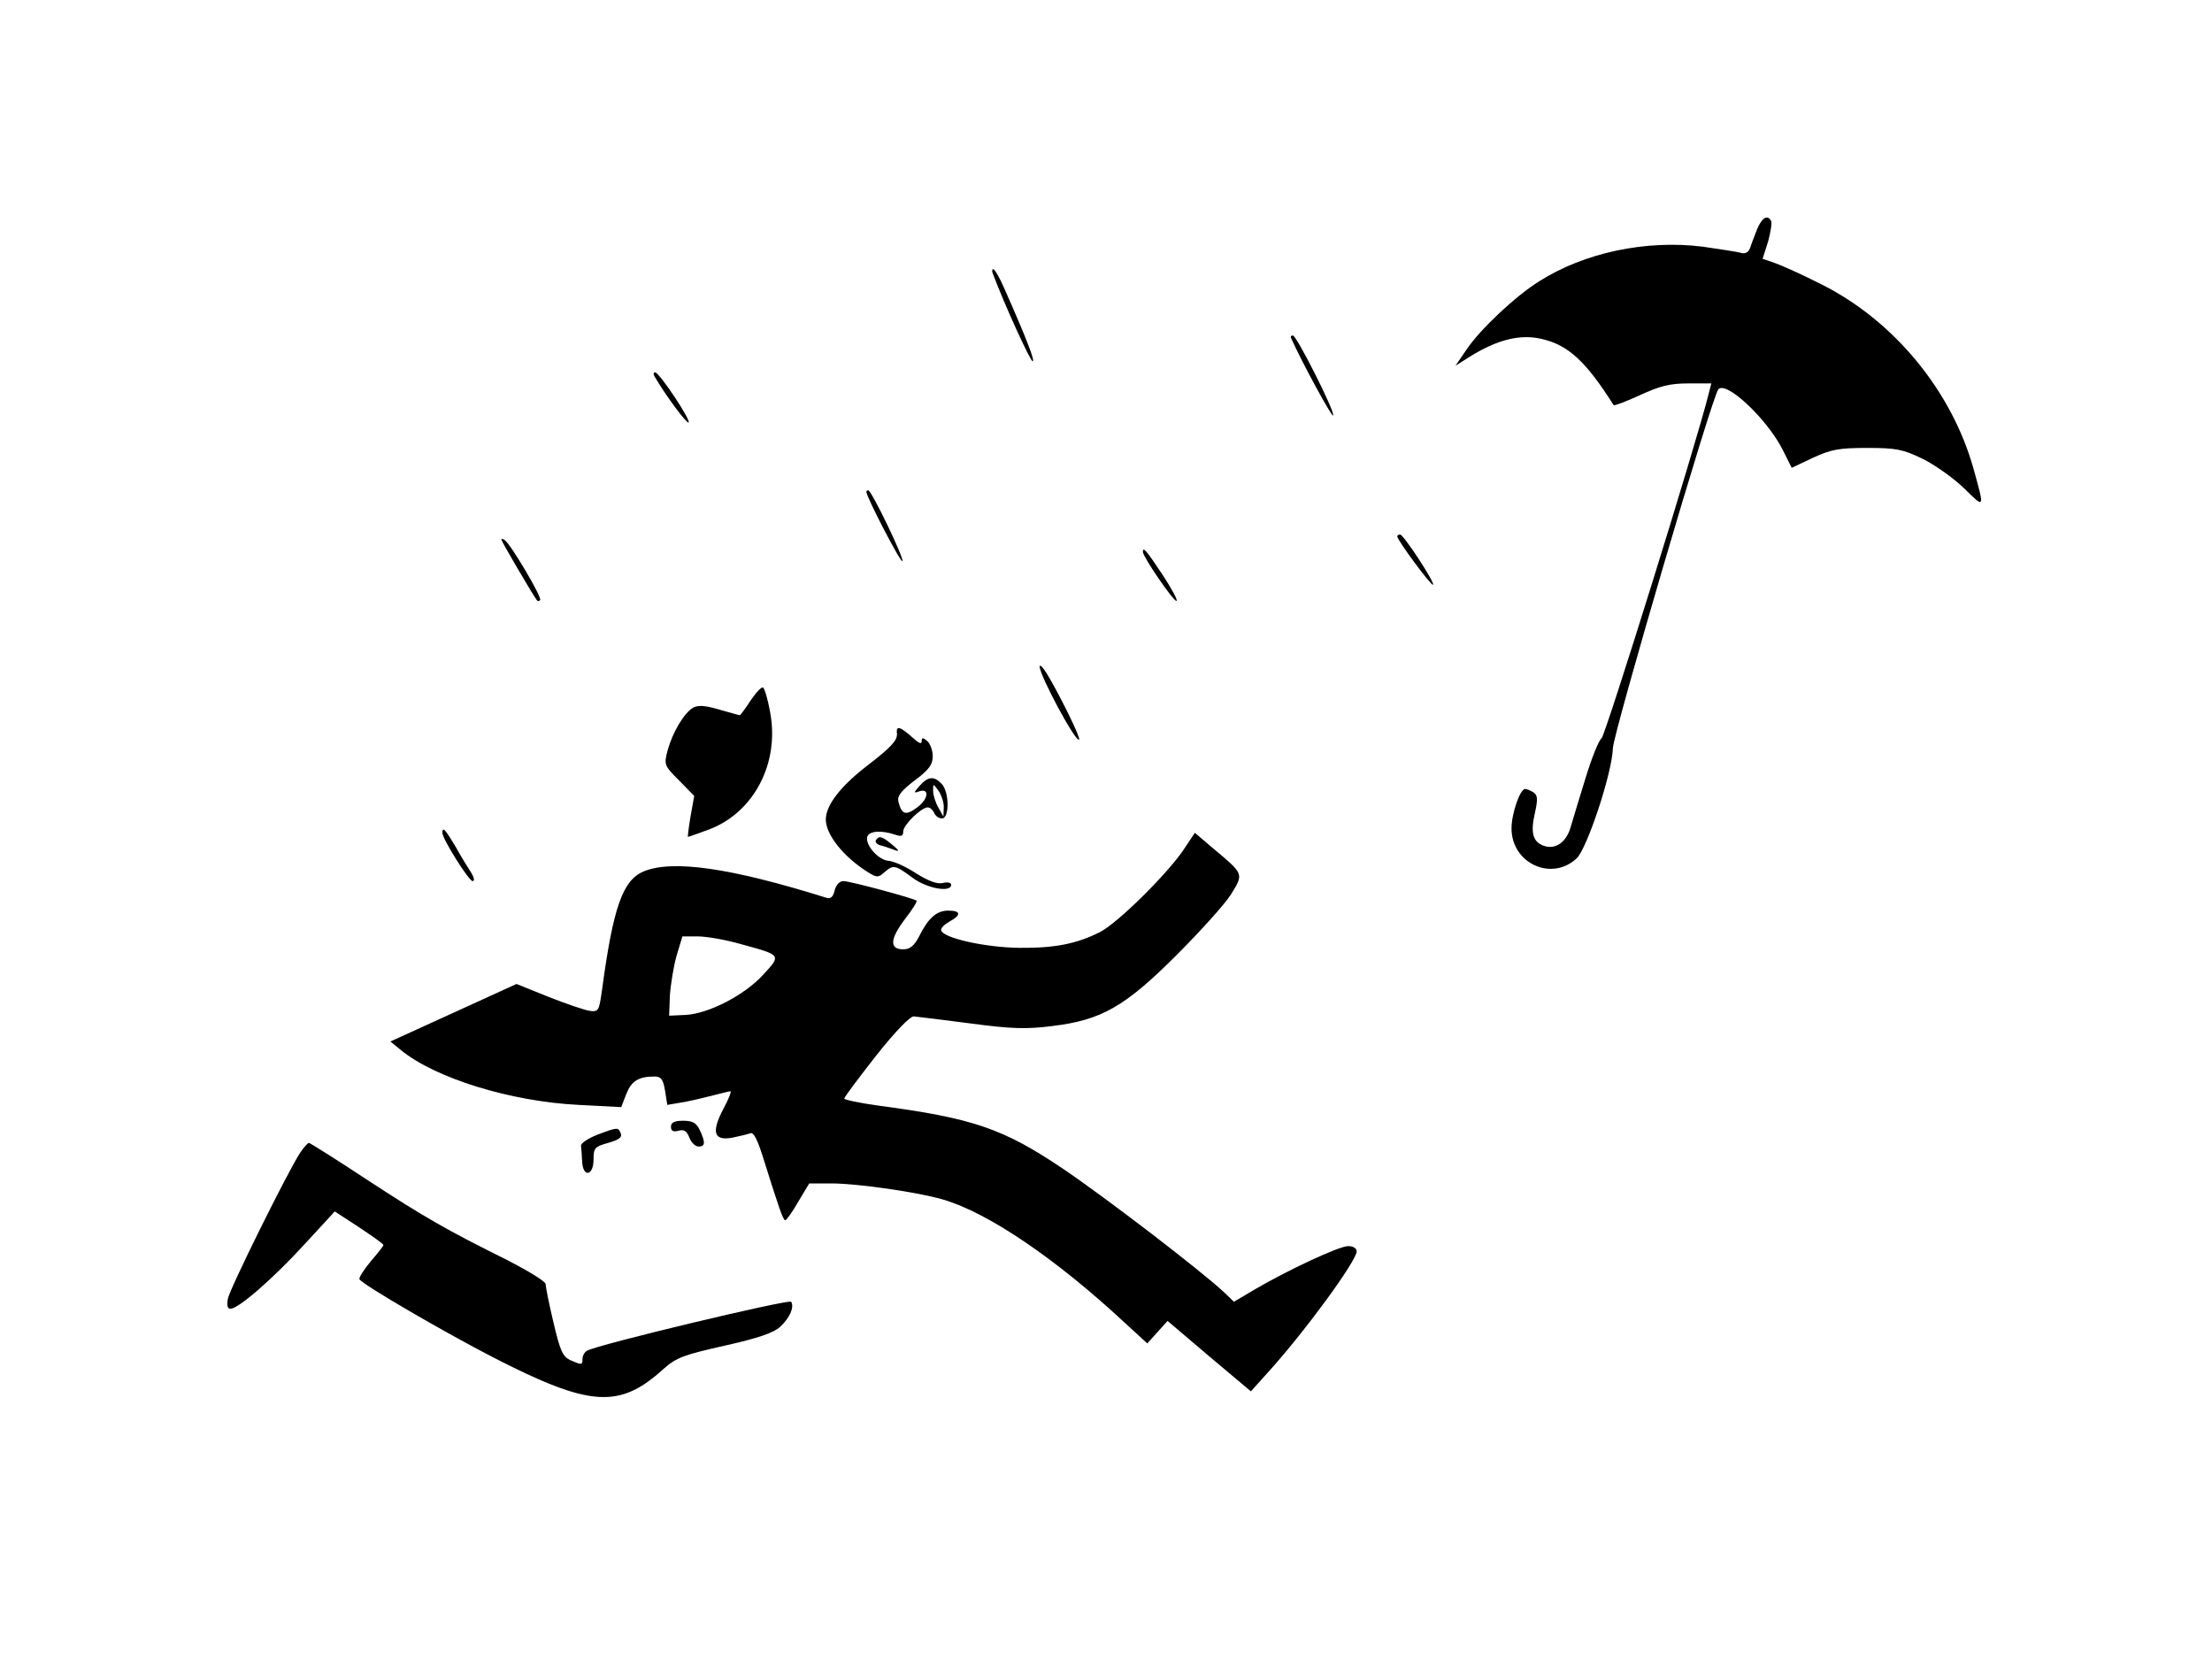 <?xml version="1.0" standalone="no"?>
<!DOCTYPE svg PUBLIC "-//W3C//DTD SVG 20010904//EN"
 "http://www.w3.org/TR/2001/REC-SVG-20010904/DTD/svg10.dtd">
<svg version="1.0" xmlns="http://www.w3.org/2000/svg"
 width="600pt" height="450pt" viewBox="0 0 600 450"
 preserveAspectRatio="xMidYMid meet">

<g transform="translate(0,450) scale(0.1,-0.1)"
fill="#000000" stroke="none">
<path d="M4766 3878 c-7 -18 -16 -41 -19 -51 -5 -12 -13 -16 -24 -13 -10 3
-57 10 -105 17 -153 19 -320 -16 -443 -94 -64 -40 -159 -129 -197 -185 l-30
-44 38 24 c75 47 137 62 194 49 73 -16 121 -60 197 -180 2 -2 34 10 71 27 54
25 82 32 131 32 l63 0 -7 -27 c-32 -131 -281 -930 -291 -936 -7 -4 -27 -54
-44 -110 -17 -56 -36 -117 -41 -135 -12 -37 -40 -56 -69 -47 -32 10 -39 35
-27 88 9 40 8 50 -4 58 -8 5 -18 9 -22 9 -14 0 -37 -67 -37 -107 0 -95 109
-145 177 -81 28 27 96 231 98 299 2 43 269 954 286 973 21 24 131 -79 174
-163 l25 -50 57 27 c50 23 71 27 148 27 79 0 97 -4 149 -29 33 -16 84 -52 113
-80 57 -56 57 -58 26 53 -59 211 -216 401 -411 499 -53 27 -111 53 -129 59
l-32 11 15 47 c7 26 11 51 8 56 -10 18 -25 8 -38 -23z"/>
<path d="M2693 3758 c33 -88 102 -238 108 -238 7 0 -15 58 -77 198 -12 28 -26
52 -30 52 -3 0 -4 -6 -1 -12z"/>
<path d="M3502 3583 c29 -65 110 -214 114 -210 7 7 -99 217 -109 217 -5 0 -7
-3 -5 -7z"/>
<path d="M1776 3478 c31 -53 87 -128 92 -124 6 7 -79 135 -91 136 -5 0 -5 -6
-1 -12z"/>
<path d="M2350 3166 c0 -14 95 -197 98 -188 3 11 -84 192 -93 192 -3 0 -5 -2
-5 -4z"/>
<path d="M3790 3045 c0 -10 93 -136 97 -131 6 5 -80 136 -89 136 -5 0 -8 -2
-8 -5z"/>
<path d="M1360 3036 c0 -4 87 -153 97 -165 2 -2 5 -2 8 1 7 6 -81 154 -96 163
-5 4 -9 4 -9 1z"/>
<path d="M3100 3003 c0 -13 82 -133 91 -133 5 0 -12 32 -37 70 -45 68 -54 78
-54 63z"/>
<path d="M2820 2692 c0 -24 98 -207 107 -198 5 4 -53 122 -87 178 -11 18 -20
27 -20 20z"/>
<path d="M2036 2600 c-14 -22 -28 -40 -29 -40 -2 0 -27 7 -55 15 -37 11 -57
13 -71 6 -25 -14 -56 -66 -70 -116 -10 -39 -10 -41 31 -82 l41 -42 -10 -56
c-5 -30 -8 -55 -7 -55 2 0 27 9 57 20 122 46 192 180 166 318 -6 34 -15 64
-19 67 -4 3 -19 -13 -34 -35z"/>
<path d="M2433 2509 c1 -17 -16 -36 -77 -83 -76 -58 -116 -110 -116 -149 0
-41 48 -101 113 -142 25 -16 29 -16 46 -1 24 21 29 20 75 -14 39 -30 106 -42
106 -20 0 6 -10 8 -22 5 -16 -4 -39 5 -73 26 -27 18 -61 33 -74 34 -27 1 -63
41 -59 64 4 17 37 20 76 7 17 -6 22 -4 22 9 0 17 48 64 66 65 7 0 14 -7 18
-15 3 -8 12 -15 21 -15 21 0 20 73 -1 94 -21 22 -37 20 -60 -6 -16 -18 -16
-20 -2 -15 30 11 27 -20 -4 -43 -31 -23 -42 -20 -51 15 -4 15 6 29 44 58 39
29 49 43 49 66 0 16 -7 34 -15 41 -12 10 -15 10 -15 -1 0 -8 -8 -5 -22 8 -38
34 -48 36 -45 12z m127 -198 l-1 -26 -14 25 c-8 14 -14 34 -14 45 0 20 0 20
14 1 8 -11 15 -31 15 -45z"/>
<path d="M1200 2241 c0 -17 72 -131 82 -131 6 0 4 10 -4 23 -8 12 -27 43 -42
70 -28 47 -36 56 -36 38z"/>
<path d="M3209 2193 c-47 -68 -178 -197 -225 -221 -63 -32 -123 -44 -219 -43
-91 1 -205 26 -212 47 -2 6 8 16 22 24 33 18 32 30 -3 30 -32 0 -55 -21 -80
-72 -13 -24 -24 -33 -42 -33 -38 0 -36 28 4 81 20 26 35 49 32 51 -6 6 -180
53 -198 53 -11 0 -20 -10 -24 -25 -4 -18 -11 -24 -23 -20 -259 81 -417 104
-496 71 -56 -24 -82 -98 -112 -321 -8 -56 -9 -60 -33 -57 -14 2 -64 19 -112
38 l-87 35 -171 -78 -171 -78 28 -23 c94 -77 299 -140 483 -149 l115 -6 14 36
c14 35 33 47 77 47 17 0 23 -8 28 -39 l6 -38 47 8 c26 5 63 14 82 19 20 5 39
10 42 10 4 0 -5 -22 -19 -48 -33 -63 -26 -87 24 -78 19 4 41 9 49 12 9 4 19
-16 34 -63 43 -137 55 -173 61 -173 3 0 19 22 35 50 l30 50 60 0 c71 0 237
-24 304 -44 122 -36 305 -160 493 -335 l60 -55 27 30 28 31 113 -96 113 -95
45 50 c100 110 242 304 242 330 0 8 -10 14 -23 14 -25 0 -166 -66 -256 -119
l-54 -32 -26 25 c-63 59 -317 254 -438 336 -162 109 -244 137 -500 171 -51 7
-93 16 -93 19 0 4 39 56 86 116 53 67 93 108 103 107 9 -1 78 -9 153 -19 112
-15 153 -16 223 -7 132 16 196 52 336 192 64 64 131 138 148 165 35 57 36 54
-51 127 l-47 40 -32 -48z m-1199 -254 c110 -30 110 -29 60 -83 -51 -56 -149
-106 -211 -109 l-44 -2 2 54 c2 30 10 79 18 108 l16 53 42 0 c23 0 76 -9 117
-21z"/>
<path d="M2376 2221 c-3 -5 2 -11 12 -14 9 -2 26 -8 37 -12 16 -6 15 -3 -5 14
-28 23 -36 25 -44 12z"/>
<path d="M1820 1444 c0 -12 6 -15 21 -11 15 4 22 -1 29 -19 5 -13 16 -24 25
-24 18 0 19 11 3 45 -9 19 -19 25 -45 25 -24 0 -33 -5 -33 -16z"/>
<path d="M1620 1422 c-25 -10 -45 -23 -44 -30 1 -7 2 -25 3 -42 2 -45 31 -40
31 5 0 31 3 35 40 45 28 8 38 15 34 25 -7 18 -8 18 -64 -3z"/>
<path d="M814 1373 c-34 -52 -191 -369 -196 -396 -3 -18 -1 -27 7 -27 22 0
117 83 202 176 l81 88 66 -43 c36 -24 66 -45 66 -48 0 -3 -16 -23 -35 -45 -19
-23 -32 -44 -30 -48 9 -15 231 -144 363 -212 263 -135 342 -140 462 -31 35 31
55 38 166 63 90 20 133 35 150 51 26 24 39 53 30 68 -5 8 -529 -117 -554 -133
-7 -4 -12 -14 -12 -22 0 -17 -2 -17 -34 -3 -20 10 -27 26 -45 103 -12 50 -21
96 -21 103 0 7 -46 35 -102 64 -167 83 -225 116 -384 220 -83 55 -154 99 -156
99 -3 0 -14 -12 -24 -27z"/>
</g>
</svg>
